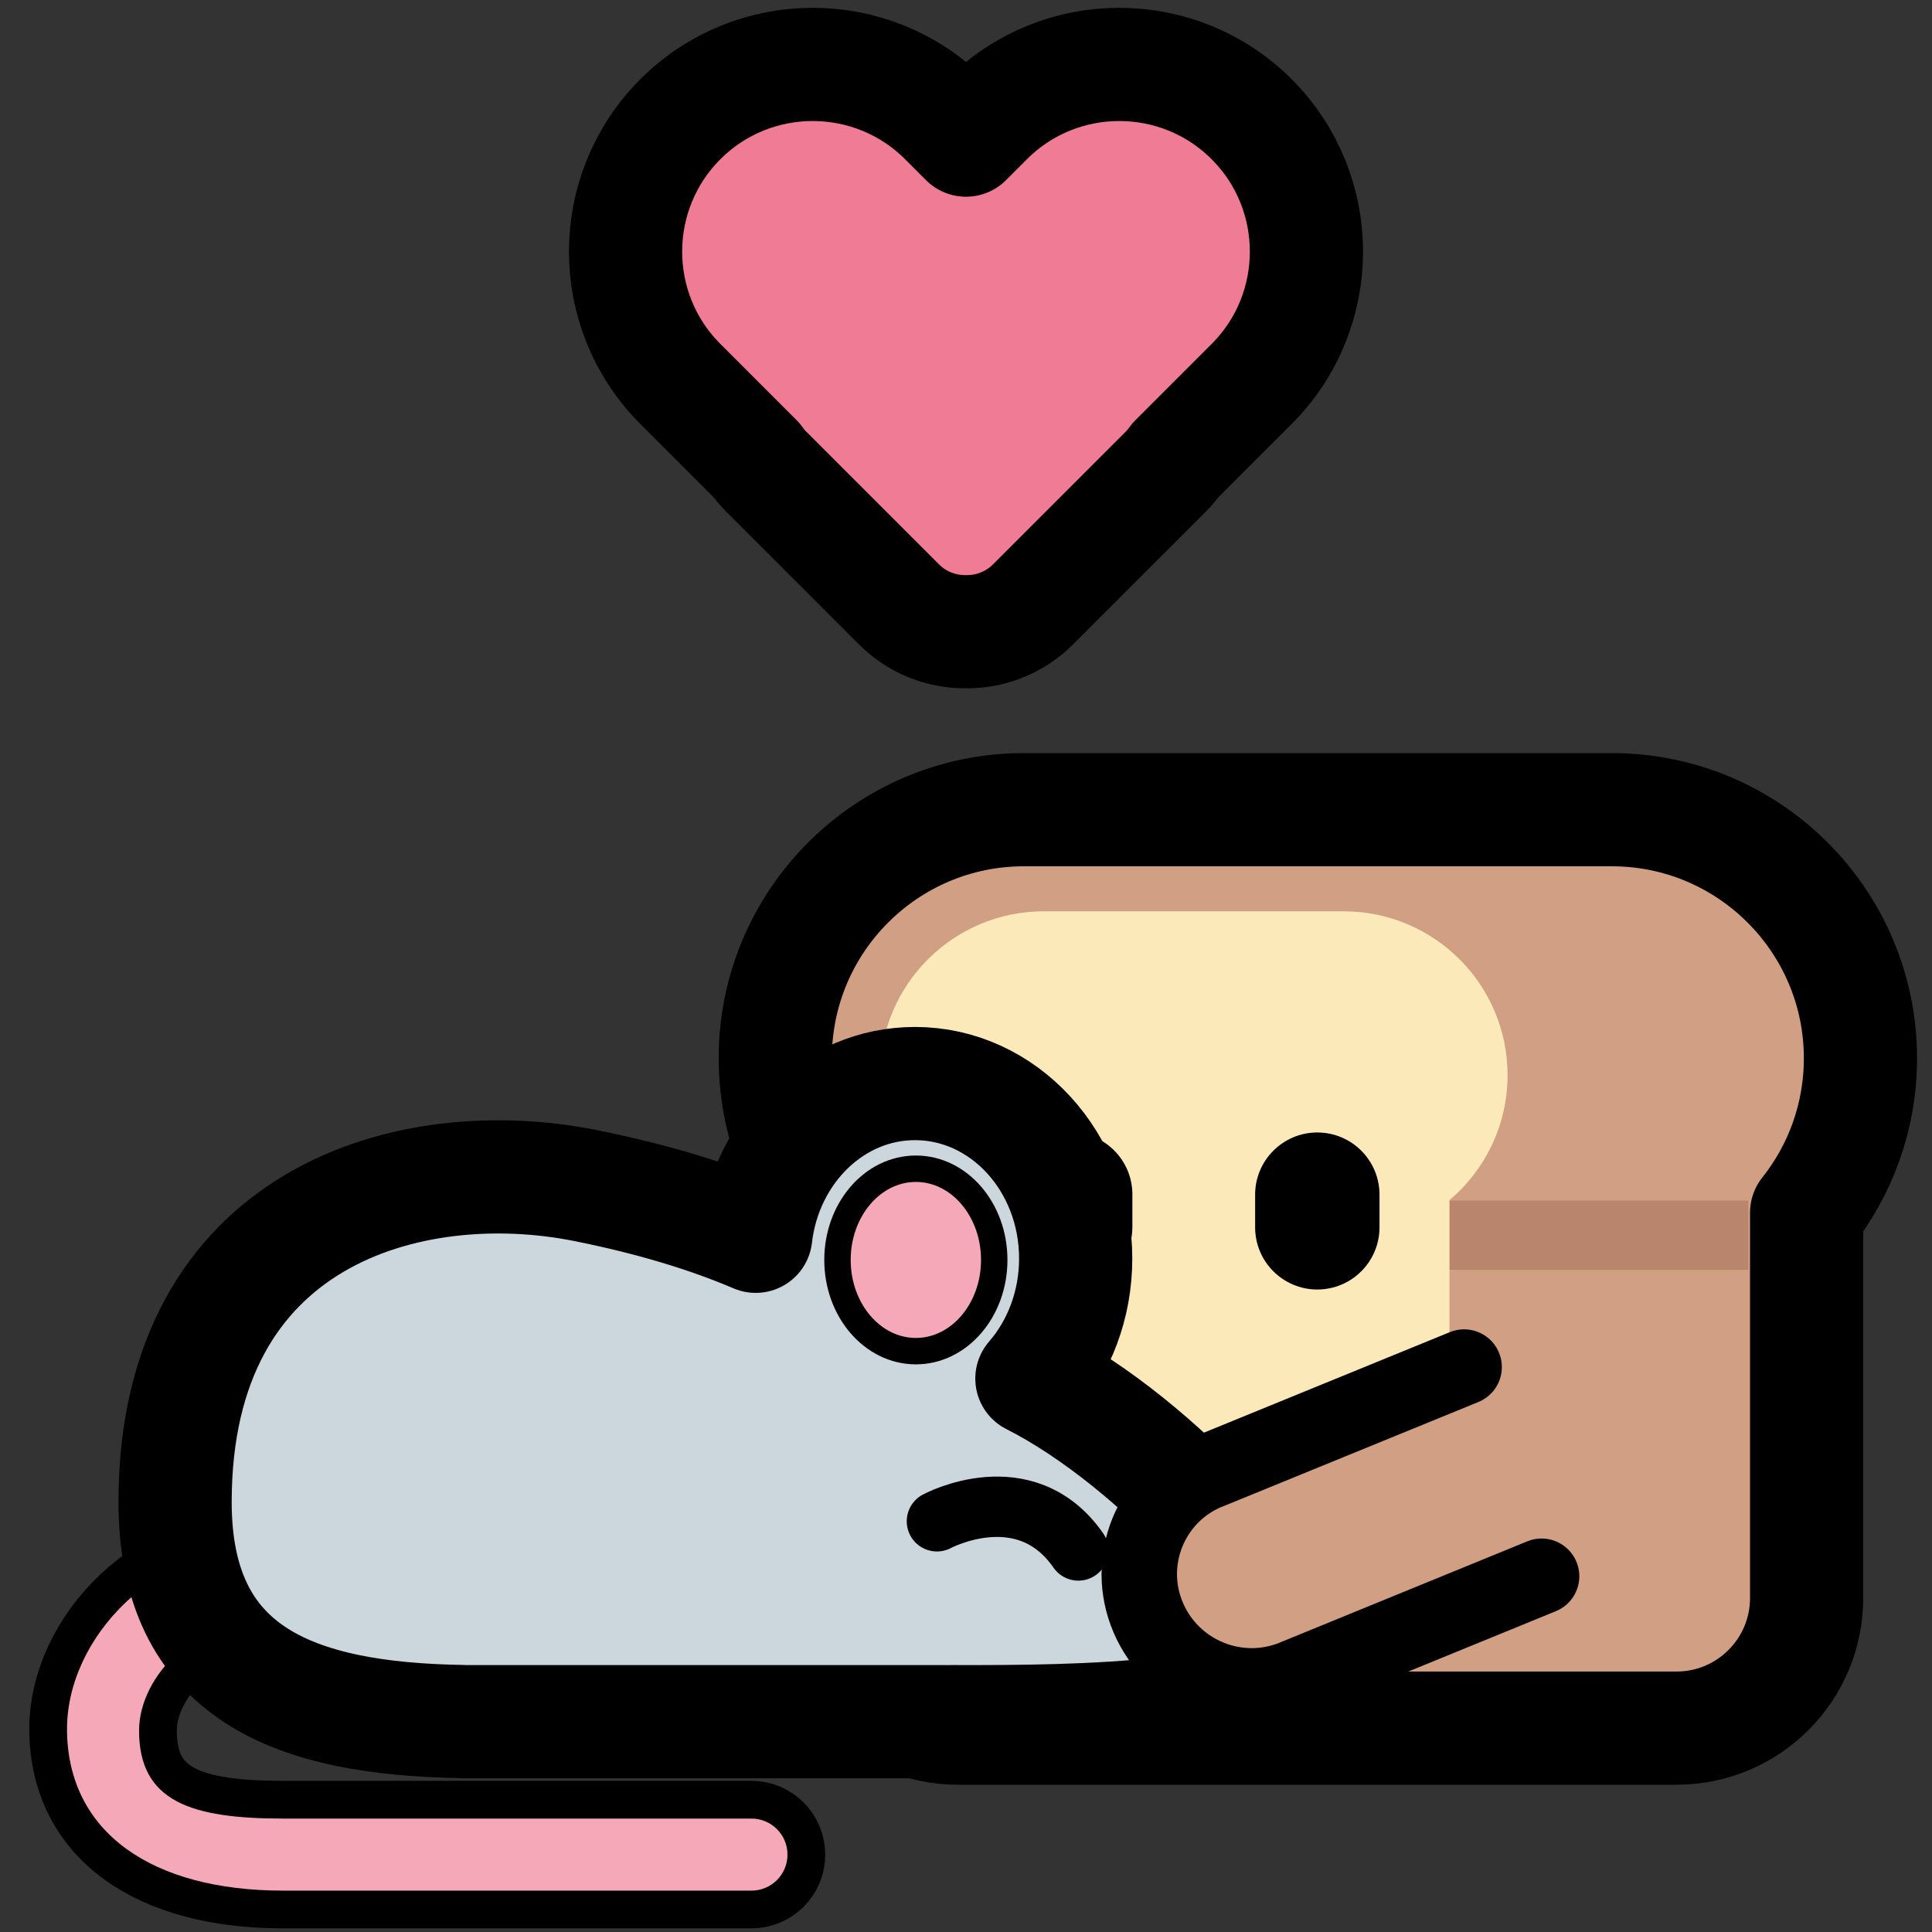 <?xml version="1.0" encoding="UTF-8" standalone="no"?>
<!DOCTYPE svg PUBLIC "-//W3C//DTD SVG 1.1//EN" "http://www.w3.org/Graphics/SVG/1.1/DTD/svg11.dtd">
<svg width="100%" height="100%" viewBox="0 0 256 256" version="1.1" xmlns="http://www.w3.org/2000/svg" xmlns:xlink="http://www.w3.org/1999/xlink" xml:space="preserve" xmlns:serif="http://www.serif.com/" style="fill-rule:evenodd;clip-rule:evenodd;stroke-linecap:round;stroke-linejoin:round;stroke-miterlimit:1.5;">
    <rect x="0" y="0" width="256" height="256" fill="#333333" stroke="none"/>
    <rect id="neobread_hug_mouse_heart" x="0" y="0" width="256" height="256" style="fill:none;"/>
    <clipPath id="_clip1">
        <rect x="0" y="0" width="256" height="256"/>
    </clipPath>
    <g clip-path="url(#_clip1)">
        <g id="Right-bread" serif:id="Right bread">
            <path id="Crust" d="M213.578,107.289C231.759,107.289 246.519,122.049 246.519,140.229C246.519,147.958 243.851,155.068 239.388,160.69L239.388,211.745C239.388,221.261 231.662,228.987 222.146,228.987L126.944,228.987C117.428,228.987 109.702,221.261 109.702,211.745L109.702,160.494C105.332,154.904 102.726,147.868 102.726,140.229C102.726,122.049 117.486,107.289 135.666,107.289L213.578,107.289Z" style="fill:rgb(209,160,132);stroke:black;stroke-width:15px;"/>
            <rect id="Shadow" x="171.212" y="159.086" width="60.449" height="9.176" style="fill:rgb(186,133,109);"/>
            <path id="Slice" d="M124.789,159.431C119.798,155.454 116.597,149.324 116.597,142.453C116.597,130.478 126.319,120.756 138.294,120.756L178.062,120.756C190.038,120.756 199.76,130.478 199.76,142.453C199.76,149.094 196.77,155.041 192.065,159.023L192.065,207.263C192.065,211.948 188.261,215.751 183.576,215.751L133.278,215.751C128.593,215.751 124.789,211.948 124.789,207.263L124.789,159.431Z" style="fill:rgb(252,233,186);"/>
            <g id="Face">
                <g id="Eyes">
                    <path id="Right-eye" serif:id="Right eye" d="M182.791,158.299L182.791,162.628C182.791,167.175 179.099,170.867 174.551,170.867C170.003,170.867 166.311,167.175 166.311,162.628L166.311,158.299C166.311,153.751 170.003,150.059 174.551,150.059C179.099,150.059 182.791,153.751 182.791,158.299Z"/>
                    <path id="Left-eye" serif:id="Left eye" d="M150.045,158.263L150.045,162.592C150.045,167.14 146.353,170.832 141.806,170.832C137.258,170.832 133.566,167.14 133.566,162.592L133.566,158.263C133.566,153.716 137.258,150.024 141.806,150.024C146.353,150.024 150.045,153.716 150.045,158.263Z"/>
                </g>
            </g>
        </g>
        <g id="Mouse">
            <path id="Tail-outline" serif:id="Tail outline" d="M37.52,250.518L99.573,250.518C102.208,250.518 104.346,248.385 104.346,245.745C104.346,243.105 102.208,240.972 99.573,240.972L37.52,240.972C25.386,240.972 18.427,238.745 18.427,229.324C18.427,221.988 26.269,213.811 37.52,213.811L70.933,213.811C73.573,213.811 75.706,211.677 75.706,209.038C75.706,206.398 73.573,204.264 70.933,204.264L37.52,204.264C20.389,204.264 8.749,217.225 8.88,229.324C9.026,242.801 20.121,250.518 37.52,250.518" style="fill:rgb(234,89,110);fill-rule:nonzero;stroke:black;stroke-width:10px;stroke-linecap:butt;stroke-miterlimit:2;"/>
            <path id="Tail" d="M37.52,250.518L99.573,250.518C102.208,250.518 104.346,248.385 104.346,245.745C104.346,243.105 102.208,240.972 99.573,240.972L37.52,240.972C25.386,240.972 18.427,238.745 18.427,229.324C18.427,221.988 26.269,213.811 37.52,213.811L70.933,213.811C73.573,213.811 75.706,211.677 75.706,209.038C75.706,206.398 73.573,204.264 70.933,204.264L37.52,204.264C20.389,204.264 8.749,217.225 8.88,229.324C9.026,242.801 20.121,250.518 37.52,250.518" style="fill:rgb(245,169,184);fill-rule:nonzero;"/>
            <path id="Body" d="M100.135,163.814C93.891,161.15 86.428,158.862 77.525,157.082C54.484,152.475 23.2,160.967 23.2,199.025C23.2,221.814 39.007,227.777 61.387,228.116L61.387,228.131L63.496,228.132C66.671,228.132 70.013,228.141 73.454,228.132L126.184,228.131L126.19,228.123C126.595,228.128 127.026,228.13 127.483,228.13C141.082,228.13 171.827,228.13 171.827,219.175C171.827,212.139 153.743,191.284 136.732,182.668C140.328,178.517 142.533,172.92 142.533,166.761C142.533,153.954 133.001,143.577 121.244,143.577C110.412,143.577 101.464,152.4 100.135,163.814Z" style="fill:rgb(204,214,221);stroke:black;stroke-width:15px;stroke-linecap:butt;stroke-miterlimit:2;"/>
            <g id="Ear">
                <path id="path44" d="M110.971,166.947C110.971,173.62 115.621,179.034 121.356,179.034C127.094,179.034 131.741,173.62 131.741,166.947C131.741,160.274 127.094,154.863 121.356,154.863C115.621,154.863 110.971,160.274 110.971,166.947" style="fill:rgb(245,169,184);fill-rule:nonzero;stroke:black;stroke-width:3.5px;stroke-linecap:butt;stroke-miterlimit:2;"/>
            </g>
            <path id="Eye" d="M124.148,201.578C124.148,201.578 135.817,195.29 142.885,205.445" style="fill:none;stroke:black;stroke-width:8px;"/>
        </g>
        <path id="Arm" d="M204.268,208.862L171.033,222.455C163.317,225.313 154.732,221.369 151.874,213.653C149.066,206.071 152.941,197.635 160.523,194.827L194.002,181.144" style="fill:rgb(209,160,132);stroke:black;stroke-width:10px;stroke-linecap:butt;"/>
        <path id="Heart" d="M100.241,60.968L90.15,50.877C80.47,41.197 80.47,25.478 90.15,15.797C99.831,6.116 115.55,6.116 125.231,15.797L128,18.566L130.769,15.797C140.45,6.116 156.169,6.116 165.85,15.797C175.53,25.478 175.53,41.197 165.85,50.877L155.759,60.968C155.367,61.518 154.923,62.043 154.43,62.536L136.889,80.076C134.439,82.527 131.215,83.737 128,83.706C124.785,83.737 121.561,82.527 119.111,80.076L101.57,62.536C101.077,62.043 100.633,61.518 100.241,60.968Z" style="fill:rgb(239,124,148);stroke:black;stroke-width:15px;stroke-linejoin:miter;stroke-miterlimit:5;"/>
    </g>
</svg>

